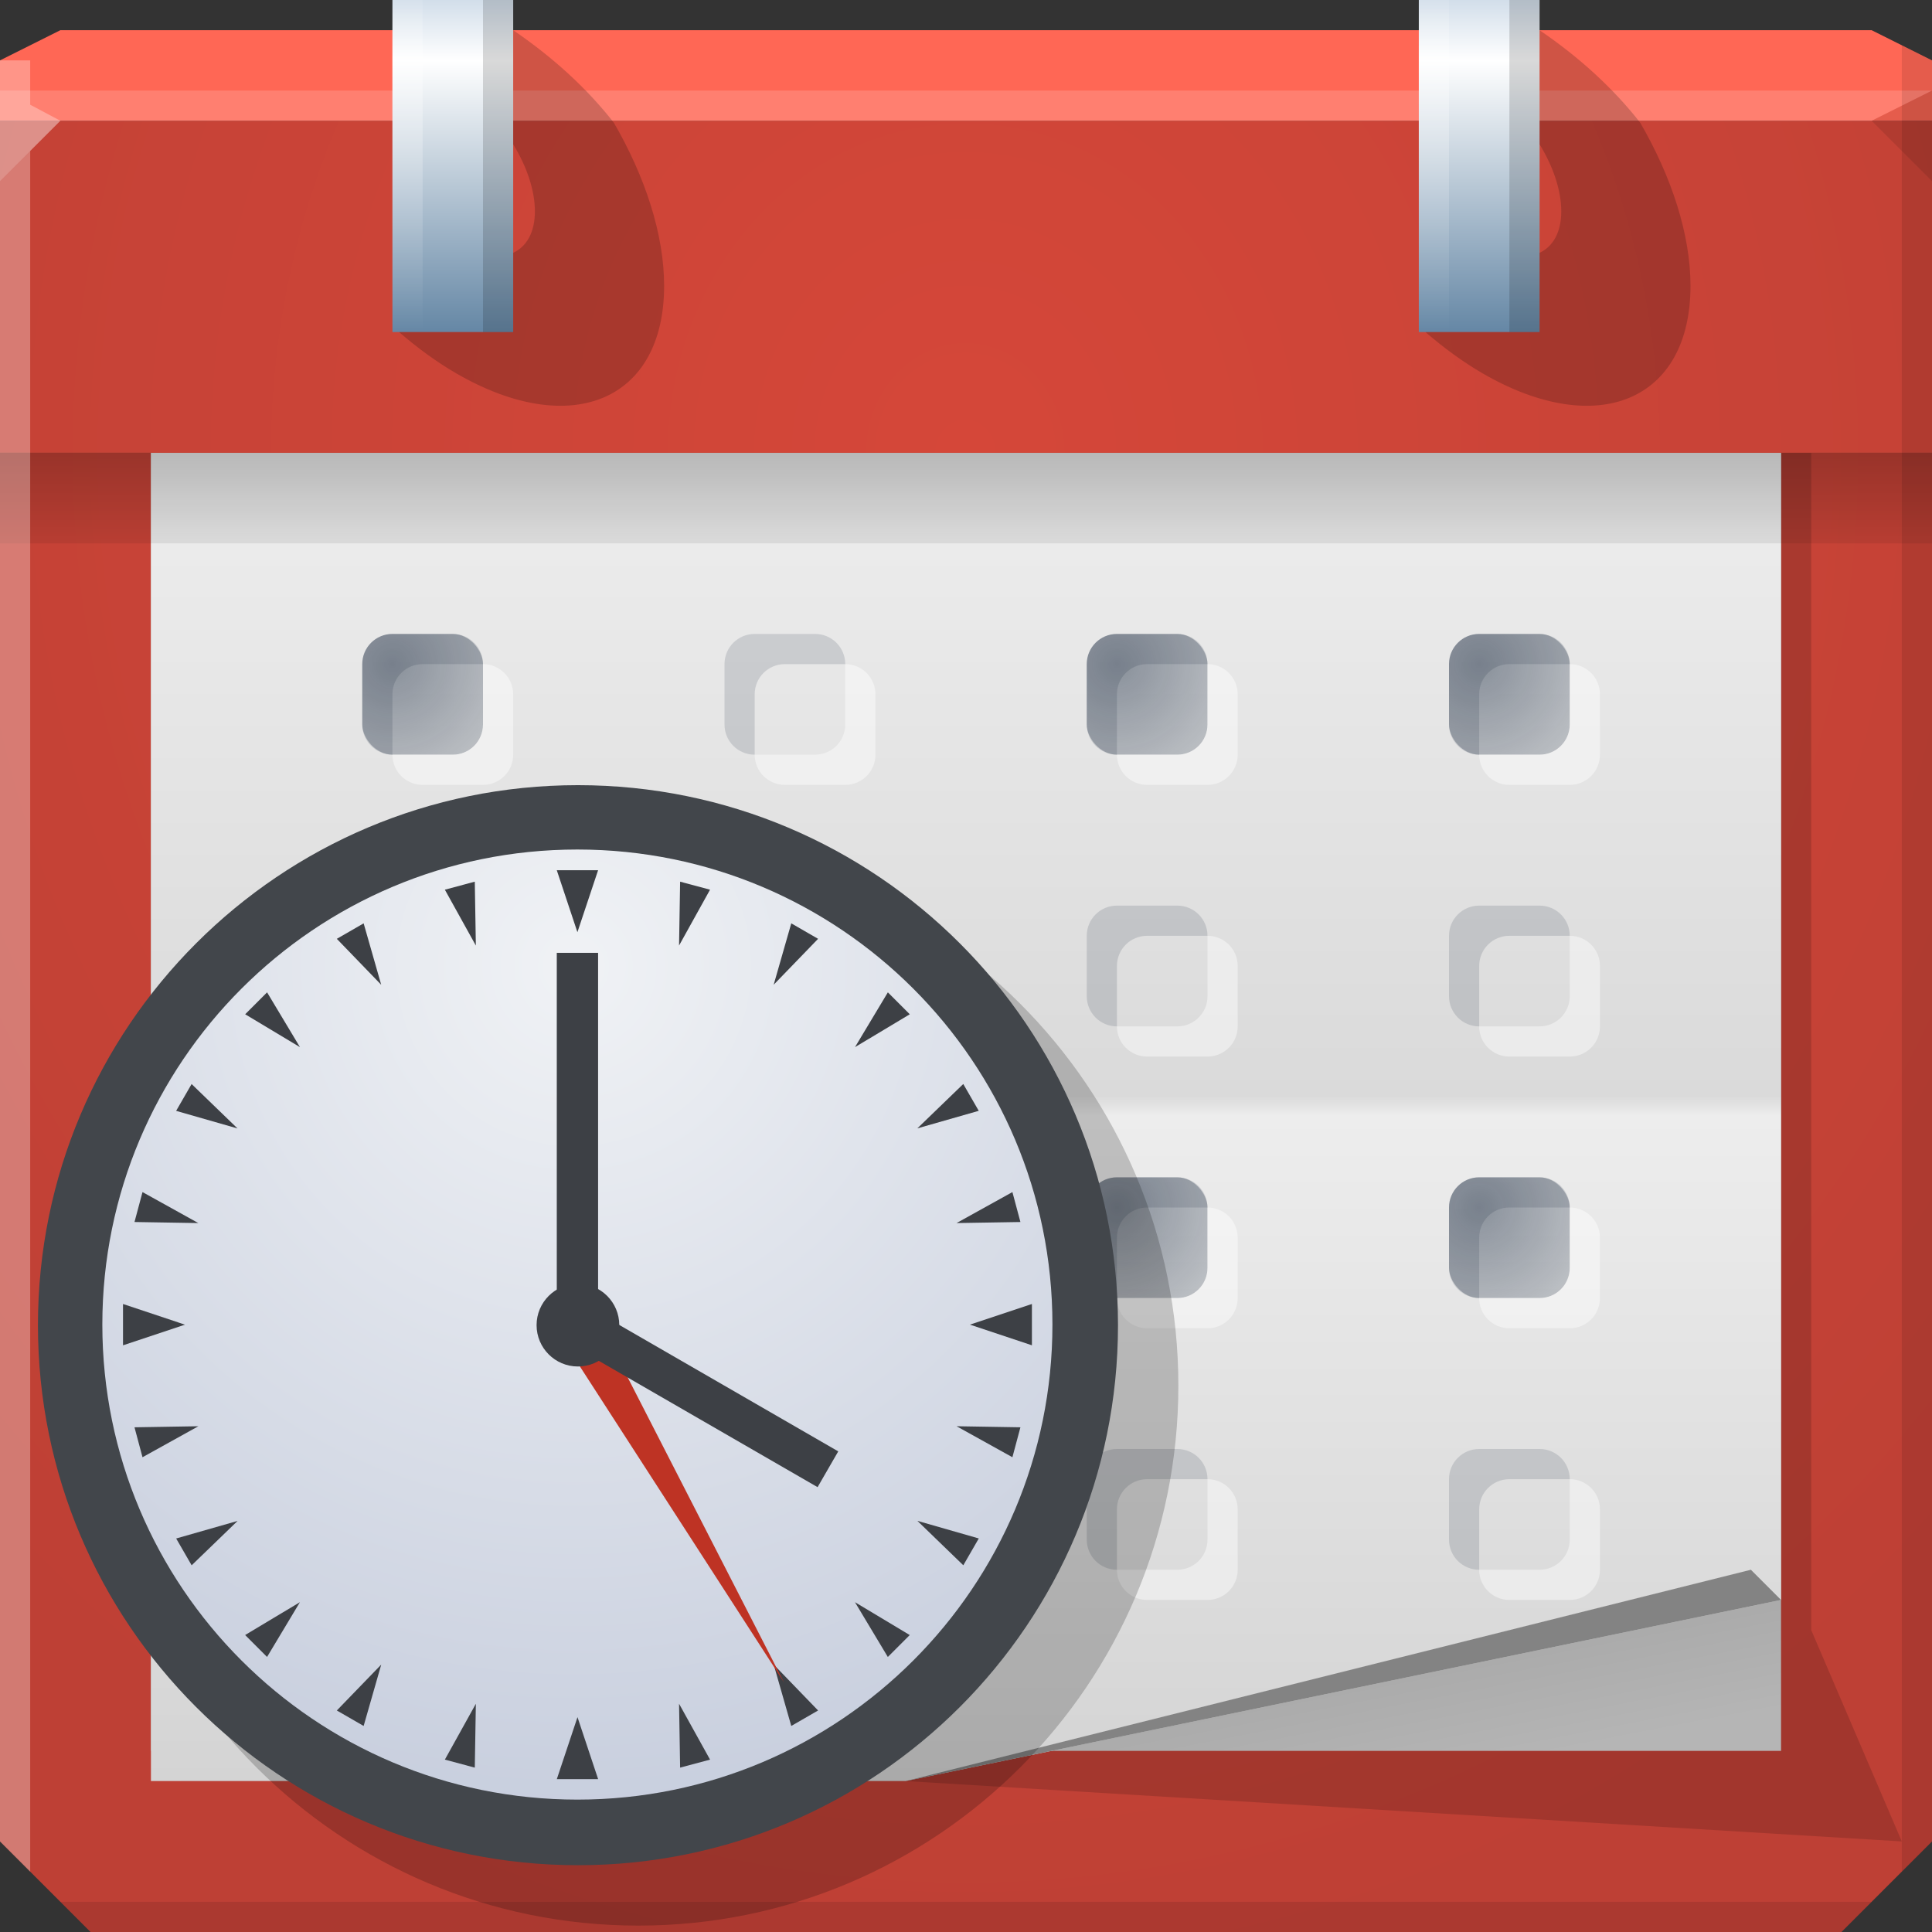<?xml version="1.0" encoding="UTF-8" standalone="no"?>
<!-- Created with Inkscape (http://www.inkscape.org/) -->

<svg
   xmlns:dc="http://purl.org/dc/elements/1.1/"
   xmlns:cc="http://creativecommons.org/ns#"
   xmlns:rdf="http://www.w3.org/1999/02/22-rdf-syntax-ns#"
   xmlns:svg="http://www.w3.org/2000/svg"
   xmlns="http://www.w3.org/2000/svg"
   xmlns:xlink="http://www.w3.org/1999/xlink"
   xmlns:sodipodi="http://sodipodi.sourceforge.net/DTD/sodipodi-0.dtd"
   xmlns:inkscape="http://www.inkscape.org/namespaces/inkscape"
   width="64"
   height="64"
   id="svg13094"
   version="1.1"
   inkscape:version="0.48.3.1 r9886"
   sodipodi:docname="calendar-time.svg">
  <rect width="100%" height="100%" fill="#333333" stroke="none"/>
  <sodipodi:namedview
     id="base"
     pagecolor="#ffffff"
     bordercolor="#666666"
     borderopacity="1.0"
     inkscape:pageopacity="0"
     inkscape:pageshadow="2"
     inkscape:zoom="11.313709"
     inkscape:cx="26.00367"
     inkscape:cy="30.99004"
     inkscape:document-units="px"
     inkscape:current-layer="g3212"
     showgrid="true"
     inkscape:snap-bbox="true"
     inkscape:bbox-paths="true"
     inkscape:bbox-nodes="true"
     inkscape:snap-bbox-edge-midpoints="true"
     inkscape:snap-bbox-midpoints="true"
     inkscape:object-paths="true"
     inkscape:snap-intersection-paths="true"
     inkscape:object-nodes="true"
     inkscape:snap-smooth-nodes="true"
     inkscape:snap-midpoints="true"
     inkscape:snap-object-midpoints="true"
     inkscape:snap-center="true"
     showguides="false"
     inkscape:guide-bbox="true"
     inkscape:window-width="1920"
     inkscape:window-height="1023"
     inkscape:window-x="-10"
     inkscape:window-y="35"
     inkscape:window-maximized="1"
     inkscape:snap-global="true"
     fit-margin-top="0"
     fit-margin-left="0"
     fit-margin-right="0"
     fit-margin-bottom="0"
     showborder="true"
     inkscape:showpageshadow="false"
     inkscape:snap-page="false">
    <inkscape:grid
       type="xygrid"
       id="grid3075"
       empspacing="5"
       visible="true"
       enabled="true"
       snapvisiblegridlinesonly="true"
       originx="1.6362304e-08px"
       originy="18px" />
    <sodipodi:guide
       orientation="0,1"
       position="-11,30"
       id="guide9148" />
    <sodipodi:guide
       orientation="1,0"
       position="32,70"
       id="guide9150" />
  </sodipodi:namedview>
  <defs
     id="defs13096">
    <linearGradient
       id="linearGradient4027">
      <stop
         id="stop4029"
         style="stop-color:#f0f2f5;stop-opacity:1;"
         offset="0" />
      <stop
         id="stop4031"
         style="stop-color:#c6cddd;stop-opacity:1;"
         offset="1" />
    </linearGradient>
    <radialGradient
       inkscape:collect="always"
       xlink:href="#linearGradient4027"
       id="radialGradient3244"
       gradientUnits="userSpaceOnUse"
       gradientTransform="matrix(5.1626571e-8,1.869,-1.843,0,34.724,-42.202)"
       cx="31.622"
       cy="1.039"
       fx="31.622"
       fy="1.039"
       r="24" />
    <linearGradient
       id="linearGradient4014-1">
      <stop
         style="stop-color:#00122b;stop-opacity:0.406;"
         offset="0"
         id="stop4016-0" />
      <stop
         style="stop-color:#00122b;stop-opacity:0.18"
         offset="1"
         id="stop4018-1" />
    </linearGradient>
    <linearGradient
       inkscape:collect="always"
       xlink:href="#linearGradient3827-0-2"
       id="linearGradient3922-2-8"
       gradientUnits="userSpaceOnUse"
       x1="11"
       y1="11"
       x2="11"
       y2="0" />
    <linearGradient
       id="linearGradient3827-0-2">
      <stop
         style="stop-color:#6587a5;stop-opacity:1;"
         offset="0"
         id="stop3829-7-5" />
      <stop
         id="stop3835-0-6"
         offset="0.818"
         style="stop-color:#ffffff;stop-opacity:1;" />
      <stop
         style="stop-color:#d2deea;stop-opacity:1;"
         offset="1"
         id="stop3831-9-0" />
    </linearGradient>
    <linearGradient
       inkscape:collect="always"
       xlink:href="#linearGradient3843-8-4"
       id="linearGradient3924-9-7"
       gradientUnits="userSpaceOnUse"
       x1="-10"
       y1="0"
       x2="-10"
       y2="11" />
    <linearGradient
       inkscape:collect="always"
       id="linearGradient3843-8-4">
      <stop
         style="stop-color:#ffffff;stop-opacity:0.079"
         offset="0"
         id="stop3845-0-3" />
      <stop
         id="stop3851-0-9"
         offset="0.182"
         style="stop-color:#ffffff;stop-opacity:0.345" />
      <stop
         style="stop-color:#ffffff;stop-opacity:0;"
         offset="1"
         id="stop3847-8-9" />
    </linearGradient>
    <linearGradient
       inkscape:collect="always"
       xlink:href="#linearGradient3827-0-2"
       id="linearGradient3918-2-7"
       gradientUnits="userSpaceOnUse"
       x1="11"
       y1="11"
       x2="11"
       y2="0" />
    <linearGradient
       inkscape:collect="always"
       xlink:href="#linearGradient3843-8-4"
       id="linearGradient3920-1-3"
       gradientUnits="userSpaceOnUse"
       x1="-10"
       y1="0"
       x2="-10"
       y2="11" />
    <linearGradient
       inkscape:collect="always"
       xlink:href="#linearGradient4482-7"
       id="linearGradient4488-6"
       x1="32"
       y1="15"
       x2="32"
       y2="18"
       gradientUnits="userSpaceOnUse"
       gradientTransform="matrix(1.103,0,0,1,-3.31,0)" />
    <linearGradient
       inkscape:collect="always"
       id="linearGradient4482-7">
      <stop
         style="stop-color:#000000;stop-opacity:0.228"
         offset="0"
         id="stop4484-8" />
      <stop
         style="stop-color:#000000;stop-opacity:0.072"
         offset="1"
         id="stop4486-5" />
    </linearGradient>
    <radialGradient
       inkscape:collect="always"
       xlink:href="#linearGradient4490-7"
       id="radialGradient4496-9"
       cx="32"
       cy="41.5"
       fx="32"
       fy="41.5"
       r="32"
       gradientTransform="matrix(-2.1000745e-8,1.594,-1.438,-1.8941848e-8,91.656,-36)"
       gradientUnits="userSpaceOnUse" />
    <linearGradient
       id="linearGradient4490-7">
      <stop
         style="stop-color:#d54739;stop-opacity:1;"
         offset="0"
         id="stop4492-0" />
      <stop
         style="stop-color:#be4035;stop-opacity:1;"
         offset="1"
         id="stop4494-6" />
    </linearGradient>
    <linearGradient
       inkscape:collect="always"
       xlink:href="#linearGradient3918-66-1"
       id="linearGradient4579-7"
       gradientUnits="userSpaceOnUse"
       gradientTransform="translate(-3117.602,-1600.228)"
       x1="3113.439"
       y1="1659.228"
       x2="3113.439"
       y2="1615.228" />
    <linearGradient
       x1="31"
       y1="64"
       x2="31"
       y2="2"
       id="linearGradient3918-66-1"
       gradientUnits="userSpaceOnUse">
      <stop
         id="stop3920-8-4"
         style="stop-color:#d4d4d4;stop-opacity:1"
         offset="0" />
      <stop
         id="stop3922-3-6"
         style="stop-color:#ededed;stop-opacity:1;"
         offset="0.501" />
      <stop
         id="stop3924-9-6"
         style="stop-color:#dadada;stop-opacity:1;"
         offset="0.516" />
      <stop
         id="stop3926-5-9"
         style="stop-color:#eeeeee;stop-opacity:1;"
         offset="1" />
    </linearGradient>
    <linearGradient
       inkscape:collect="always"
       xlink:href="#linearGradient4582-1"
       id="linearGradient4592-3"
       gradientUnits="userSpaceOnUse"
       x1="51.088"
       y1="54.293"
       x2="52"
       y2="59"
       gradientTransform="translate(0,-1)" />
    <linearGradient
       inkscape:collect="always"
       id="linearGradient4582-1">
      <stop
         style="stop-color:#a7a7a7;stop-opacity:1"
         offset="0"
         id="stop4584-1" />
      <stop
         style="stop-color:#b5b5b5;stop-opacity:1"
         offset="1"
         id="stop4586-5" />
    </linearGradient>
    <radialGradient
       r="32"
       fy="41.5"
       fx="32"
       cy="41.5"
       cx="32"
       gradientTransform="matrix(-2.1000745e-8,1.594,-1.438,-1.8941848e-8,91.656,-36)"
       gradientUnits="userSpaceOnUse"
       id="radialGradient4058"
       xlink:href="#linearGradient4490-7"
       inkscape:collect="always" />
    <radialGradient
       inkscape:collect="always"
       xlink:href="#linearGradient4014-1"
       id="radialGradient3551"
       gradientUnits="userSpaceOnUse"
       gradientTransform="matrix(2,0,0,2,-10,-23)"
       cx="10"
       cy="23"
       fx="10"
       fy="23"
       r="2" />
  </defs>
  <path
     style="color:#000000;fill:url(#radialGradient4058);fill-opacity:1;fill-rule:nonzero;stroke:none;stroke-width:2.286;marker:none;visibility:visible;display:inline;overflow:visible;enable-background:accumulate"
     d="M 1.6362304e-8,15 64,15 64,61 61,64 3,64 1.6362304e-8,61 z"
     id="rect4519"
     inkscape:connector-curvature="0"
     sodipodi:nodetypes="ccccccc" />
  <path
     sodipodi:nodetypes="ccccccc"
     id="path4575"
     d="m 6,15 0,44 24,0 33,2 -3,-7 0,-39 z"
     style="color:#000000;fill:#000000;fill-opacity:0.152;fill-rule:nonzero;stroke:none;stroke-width:1;marker:none;visibility:visible;display:inline;overflow:visible;enable-background:accumulate"
     inkscape:connector-curvature="0" />
  <path
     inkscape:connector-curvature="0"
     style="color:#000000;fill:url(#linearGradient4592-3);fill-opacity:1;fill-rule:nonzero;stroke:none;stroke-width:1;marker:none;visibility:visible;display:inline;overflow:visible;enable-background:accumulate"
     d="m 5,14 0,44 54,0 0,-44 z"
     id="path4590"
     sodipodi:nodetypes="ccccc" />
  <path
     inkscape:connector-curvature="0"
     style="color:#000000;fill:url(#linearGradient4579-7);fill-opacity:1;fill-rule:nonzero;stroke:none;stroke-width:1;marker:none;visibility:visible;display:inline;overflow:visible;enable-background:accumulate"
     d="m 5,15 0,44 25,0 29,-6 0,-38 z"
     id="path4577"
     sodipodi:nodetypes="cccccc" />
  <path
     sodipodi:nodetypes="cccccc"
     inkscape:connector-curvature="0"
     style="color:#000000;fill:url(#radialGradient4496-9);fill-opacity:1;fill-rule:nonzero;stroke:none;stroke-width:2.286;marker:none;visibility:visible;display:inline;overflow:visible;enable-background:accumulate"
     d="m 0,4 c 0,18.154 0,43.297 0,11 l 64,0 c 0,32.297 0,7.154 0,-11 L 32,4 z"
     id="path3786" />
  <path
     id="path6538"
     d="m 1.6362304e-8,18 c 0,-4.951 0,-11.808 0,-3 L 64,15 c 0,-8.808 0,-1.951 0,3 l -32,0 z"
     style="color:#000000;fill:url(#linearGradient4488-6);fill-opacity:1;fill-rule:nonzero;stroke:none;stroke-width:2.286;marker:none;visibility:visible;display:inline;overflow:visible;enable-background:accumulate"
     inkscape:connector-curvature="0"
     sodipodi:nodetypes="cccccc" />
  <path
     style="color:#000000;fill:#ff6755;fill-opacity:1;fill-rule:nonzero;stroke:none;marker:none;visibility:visible;display:inline;overflow:visible;enable-background:accumulate"
     d="M 2,1 0,2 0,4 19.562,4 39.125,4 64,4 64,2 62,1 39.125,1 19.562,1 z"
     id="path6688"
     inkscape:connector-curvature="0"
     sodipodi:nodetypes="ccccccccccc" />
  <path
     style="fill:#ffffff;fill-opacity:0.161;fill-rule:nonzero"
     d="M 0,3 0,6 2,4 32,4 62,4 64,3 32,3 z"
     id="path4298"
     inkscape:connector-curvature="0"
     sodipodi:nodetypes="cccccccc" />
  <path
     style="fill:#ffffff;fill-opacity:0.301;fill-rule:nonzero"
     d="M 0,2 1.6362304e-8,61 1,62 1,5 2,4 1,3.469 1,2 z"
     id="path3864"
     inkscape:connector-curvature="0"
     sodipodi:nodetypes="cccccccc" />
  <g
     id="g3870"
     transform="translate(4,0)">
    <rect
       y="0"
       x="9"
       height="11"
       width="4"
       id="rect3872"
       style="color:#000000;fill:url(#linearGradient3918-2-7);fill-opacity:1;fill-rule:nonzero;stroke:none;stroke-width:2.286;marker:none;visibility:visible;display:inline;overflow:visible;enable-background:accumulate" />
    <rect
       y="0"
       x="12"
       height="11"
       width="1"
       id="rect3874"
       style="color:#000000;fill:#000000;fill-opacity:0.152;fill-rule:nonzero;stroke:none;stroke-width:2.286;marker:none;visibility:visible;display:inline;overflow:visible;enable-background:accumulate" />
    <rect
       style="color:#000000;fill:url(#linearGradient3920-1-3);fill-opacity:1;fill-rule:nonzero;stroke:none;stroke-width:2.286;marker:none;visibility:visible;display:inline;overflow:visible;enable-background:accumulate"
       id="rect3876"
       width="1"
       height="11"
       x="-10"
       y="0"
       transform="scale(-1,1)" />
    <path
       style="color:#000000;fill:#000000;fill-opacity:0.189;fill-rule:nonzero;stroke:none;stroke-width:2.286;marker:none;visibility:visible;display:inline;overflow:visible;enable-background:accumulate"
       d="m 13,1 0,3.781 C 13.447,5.506 13.719,6.303 13.719,7 13.719,7.696 13.446,8.167 13,8.375 L 13,11 9.219,11 c 0.605,0.521 1.247,0.994 1.906,1.375 C 14.927,14.57 18,13.271 18,9.469 18,7.762 17.371,5.853 16.336,4.067 15.436,2.918 14.317,1.899 13,1 z"
       id="path3878"
       inkscape:connector-curvature="0"
       sodipodi:nodetypes="ccscccsscc" />
  </g>
  <g
     id="g3864"
     transform="translate(38,0)">
    <rect
       style="color:#000000;fill:url(#linearGradient3922-2-8);fill-opacity:1;fill-rule:nonzero;stroke:none;stroke-width:2.286;marker:none;visibility:visible;display:inline;overflow:visible;enable-background:accumulate"
       id="rect3837"
       width="4"
       height="11"
       x="9"
       y="0" />
    <rect
       style="color:#000000;fill:#000000;fill-opacity:0.152;fill-rule:nonzero;stroke:none;stroke-width:2.286;marker:none;visibility:visible;display:inline;overflow:visible;enable-background:accumulate"
       id="rect3841"
       width="1"
       height="11"
       x="12"
       y="0" />
    <rect
       transform="scale(-1,1)"
       y="0"
       x="-10"
       height="11"
       width="1"
       id="rect3825"
       style="color:#000000;fill:url(#linearGradient3924-9-7);fill-opacity:1;fill-rule:nonzero;stroke:none;stroke-width:2.286;marker:none;visibility:visible;display:inline;overflow:visible;enable-background:accumulate" />
    <path
       sodipodi:nodetypes="ccscccsscc"
       inkscape:connector-curvature="0"
       id="path3855"
       d="m 13,1 0,3.781 C 13.447,5.506 13.719,6.303 13.719,7 13.719,7.696 13.446,8.167 13,8.375 L 13,11 9.219,11 c 0.605,0.521 1.247,0.994 1.906,1.375 C 14.927,14.57 18,13.271 18,9.469 18,7.762 17.371,5.853 16.336,4.067 15.436,2.918 14.317,1.899 13,1 z"
       style="color:#000000;fill:#000000;fill-opacity:0.189;fill-rule:nonzero;stroke:none;stroke-width:2.286;marker:none;visibility:visible;display:inline;overflow:visible;enable-background:accumulate" />
  </g>
  <path
     d="M 64,6 62,4 64,3 z"
     id="path3028"
     style="fill:#000000;fill-opacity:0.102"
     inkscape:connector-curvature="0"
     sodipodi:nodetypes="cccc" />
  <path
     style="fill:#000000;fill-opacity:0.102;fill-rule:nonzero"
     d="m 63,1.5 0,60.5 -1,1 -60,0 1,1 58,0 3,-3 0,-59 z"
     id="path3792"
     inkscape:connector-curvature="0"
     sodipodi:nodetypes="ccccccccc" />
  <g
     id="g3959"
     transform="translate(3,-1)">
    <rect
       y="22"
       x="9"
       height="4"
       width="4"
       id="rect4227"
       style="color:#000000;fill:url(#radialGradient3551);fill-opacity:1;fill-rule:nonzero;stroke:none;stroke-width:2.286;marker:none;visibility:visible;display:inline;overflow:visible;enable-background:accumulate"
       rx="1"
       ry="1" />
    <path
       style="color:#000000;fill:#00122b;fill-opacity:0.132;fill-rule:nonzero;stroke:none;stroke-width:2.286;marker:none;visibility:visible;display:inline;overflow:visible;enable-background:accumulate"
       d="m 10,22 c -0.554,0 -1,0.446 -1,1 l 0,2 c 0,0.554 0.446,1 1,1 l 0,-2 c 0,-0.554 0.446,-1 1,-1 l 2,0 c 0,-0.554 -0.446,-1 -1,-1 l -2,0 z"
       id="rect4180"
       inkscape:connector-curvature="0" />
    <path
       style="color:#000000;fill:#ffffff;fill-opacity:0.438;fill-rule:nonzero;stroke:none;stroke-width:2.286;marker:none;visibility:visible;display:inline;overflow:visible;enable-background:accumulate"
       d="m 13,23 0,2 c 0,0.554 -0.446,1 -1,1 l -2,0 c 0,0.554 0.446,1 1,1 l 2,0 c 0.554,0 1,-0.446 1,-1 l 0,-2 c 0,-0.554 -0.446,-1 -1,-1 z"
       id="rect3955"
       inkscape:connector-curvature="0" />
  </g>
  <use
     x="0"
     y="0"
     xlink:href="#g3959"
     id="use3973"
     transform="translate(12,0)"
     width="64"
     height="64" />
  <use
     height="64"
     width="64"
     transform="translate(12,9)"
     id="use3991"
     xlink:href="#g3959"
     y="0"
     x="0" />
  <use
     x="0"
     y="0"
     xlink:href="#g3959"
     id="use3979"
     transform="translate(0,9)"
     width="64"
     height="64" />
  <use
     height="64"
     width="64"
     transform="translate(12,18)"
     id="use3993"
     xlink:href="#g3959"
     y="0"
     x="0" />
  <use
     x="0"
     y="0"
     xlink:href="#g3959"
     id="use3985"
     transform="translate(0,18)"
     width="64"
     height="64" />
  <use
     x="0"
     y="0"
     xlink:href="#g3959"
     id="use3995"
     transform="translate(12,27)"
     width="64"
     height="64" />
  <use
     height="64"
     width="64"
     transform="translate(0,27)"
     id="use3969"
     xlink:href="#g3959"
     y="0"
     x="0" />
  <use
     x="0"
     y="0"
     xlink:href="#g3959"
     id="use3975"
     transform="translate(24,0)"
     width="64"
     height="64" />
  <use
     x="0"
     y="0"
     xlink:href="#g3959"
     id="use3981"
     transform="translate(24,9)"
     width="64"
     height="64" />
  <use
     x="0"
     y="0"
     xlink:href="#g3959"
     id="use3987"
     transform="translate(24,18)"
     width="64"
     height="64" />
  <use
     height="64"
     width="64"
     transform="translate(24,27)"
     id="use3971"
     xlink:href="#g3959"
     y="0"
     x="0" />
  <use
     height="64"
     width="64"
     transform="translate(36,0)"
     id="use3977"
     xlink:href="#g3959"
     y="0"
     x="0" />
  <use
     height="64"
     width="64"
     transform="translate(36,9)"
     id="use3983"
     xlink:href="#g3959"
     y="0"
     x="0" />
  <use
     height="64"
     width="64"
     transform="translate(36,18)"
     id="use3989"
     xlink:href="#g3959"
     y="0"
     x="0" />
  <use
     x="0"
     y="0"
     xlink:href="#g3959"
     id="use3962"
     transform="translate(36,27)"
     width="64"
     height="64" />
  <path
     style="color:#000000;fill:#838383;fill-opacity:1;fill-rule:nonzero;stroke:none;stroke-width:1;marker:none;visibility:visible;display:inline;overflow:visible;enable-background:accumulate"
     d="M 59,53 30,59 58,52 z"
     id="path3014-1"
     inkscape:connector-curvature="0"
     sodipodi:nodetypes="cccc" />
  <g
     id="g3212"
     transform="matrix(1.212,0,0,1.212,-12.08,-15.275)">
    <path
       transform="matrix(0.615,0,0,0.615,7.119,28.949)"
       d="M 57,35 C 57,48.255 46.255,59 33,59 19.745,59 9,48.255 9,35 9,21.745 19.745,11 33,11 46.255,11 57,21.745 57,35 z"
       sodipodi:ry="24"
       sodipodi:rx="24"
       sodipodi:cy="35"
       sodipodi:cx="33"
       id="path4157"
       style="color:#000000;fill:#000000;fill-opacity:0.199;fill-rule:nonzero;stroke:none;stroke-width:1.343;marker:none;visibility:visible;display:inline;overflow:visible;enable-background:accumulate"
       sodipodi:type="arc" />
    <path
       sodipodi:type="arc"
       style="color:#000000;fill:#42464b;fill-opacity:1;fill-rule:evenodd;stroke:none;stroke-width:1.333;marker:none;visibility:visible;display:inline;overflow:visible;enable-background:accumulate"
       id="path3246"
       sodipodi:cx="33"
       sodipodi:cy="35"
       sodipodi:rx="24"
       sodipodi:ry="24"
       d="M 57,35 C 57,48.255 46.255,59 33,59 19.745,59 9,48.255 9,35 9,21.745 19.745,11 33,11 46.255,11 57,21.745 57,35 z"
       transform="matrix(0.615,0,0,0.615,5.469,27.298)" />
    <path
       sodipodi:type="arc"
       style="color:#000000;fill:url(#radialGradient3244);fill-opacity:1;fill-rule:evenodd;stroke:none;stroke-width:1.333;marker:none;visibility:visible;display:inline;overflow:visible;enable-background:accumulate"
       id="path3093"
       sodipodi:cx="33"
       sodipodi:cy="35"
       sodipodi:rx="24"
       sodipodi:ry="24"
       d="M 57,35 C 57,48.255 46.255,59 33,59 19.745,59 9,48.255 9,35 9,21.745 19.745,11 33,11 46.255,11 57,21.745 57,35 z"
       transform="matrix(0.541,0,0,0.541,7.895,29.871)" />
    <g
       id="g4321"
       style="fill:#3d4045;fill-opacity:1">
      <path
         inkscape:transform-center-y="-11.574129"
         sodipodi:nodetypes="cccc"
         inkscape:connector-curvature="0"
         id="path3869"
         d="m 25.185,36.388 1.129,0 -0.565,1.694 z"
         style="color:#000000;fill:#3d4045;fill-opacity:1;fill-rule:nonzero;stroke:none;stroke-width:4;marker:none;visibility:visible;display:inline;overflow:visible;enable-background:accumulate" />
      <path
         inkscape:transform-center-y="-11.574129"
         sodipodi:nodetypes="cccc"
         inkscape:connector-curvature="0"
         id="path3871"
         d="m 38.171,48.244 0,1.129 -1.694,-0.565 z"
         style="color:#000000;fill:#3d4045;fill-opacity:1;fill-rule:nonzero;stroke:none;stroke-width:4;marker:none;visibility:visible;display:inline;overflow:visible;enable-background:accumulate" />
      <path
         inkscape:transform-center-y="-11.574129"
         sodipodi:nodetypes="cccc"
         inkscape:connector-curvature="0"
         id="path3873"
         d="m 26.315,61.23 -1.129,0 0.565,-1.694 z"
         style="color:#000000;fill:#3d4045;fill-opacity:1;fill-rule:nonzero;stroke:none;stroke-width:4;marker:none;visibility:visible;display:inline;overflow:visible;enable-background:accumulate" />
      <path
         inkscape:transform-center-x="11.57413"
         sodipodi:nodetypes="cccc"
         inkscape:connector-curvature="0"
         id="path3875"
         d="m 13.329,49.373 0,-1.129 1.694,0.565 z"
         style="color:#000000;fill:#3d4045;fill-opacity:1;fill-rule:nonzero;stroke:none;stroke-width:4;marker:none;visibility:visible;display:inline;overflow:visible;enable-background:accumulate" />
      <path
         inkscape:transform-center-y="11.574129"
         sodipodi:nodetypes="cccc"
         inkscape:connector-curvature="0"
         id="path3877"
         d="m 22.944,60.916 -0.818,-0.219 0.847,-1.526 z"
         style="color:#000000;fill:#3d4045;fill-opacity:1;fill-rule:nonzero;stroke:none;stroke-width:4;marker:none;visibility:visible;display:inline;overflow:visible;enable-background:accumulate" />
      <path
         inkscape:transform-center-y="11.574129"
         sodipodi:nodetypes="cccc"
         inkscape:connector-curvature="0"
         id="path3879"
         d="m 19.906,59.777 -0.733,-0.423 1.214,-1.255 z"
         style="color:#000000;fill:#3d4045;fill-opacity:1;fill-rule:nonzero;stroke:none;stroke-width:4;marker:none;visibility:visible;display:inline;overflow:visible;enable-background:accumulate" />
      <path
         inkscape:transform-center-y="11.574129"
         sodipodi:nodetypes="cccc"
         inkscape:connector-curvature="0"
         id="path3881"
         d="m 17.266,57.891 -0.599,-0.599 1.497,-0.898 z"
         style="color:#000000;fill:#3d4045;fill-opacity:1;fill-rule:nonzero;stroke:none;stroke-width:4;marker:none;visibility:visible;display:inline;overflow:visible;enable-background:accumulate" />
      <path
         inkscape:transform-center-y="11.574129"
         sodipodi:nodetypes="cccc"
         inkscape:connector-curvature="0"
         id="path3883"
         d="m 15.205,55.386 -0.423,-0.733 1.679,-0.48 z"
         style="color:#000000;fill:#3d4045;fill-opacity:1;fill-rule:nonzero;stroke:none;stroke-width:4;marker:none;visibility:visible;display:inline;overflow:visible;enable-background:accumulate" />
      <path
         inkscape:transform-center-y="11.574131"
         sodipodi:nodetypes="cccc"
         inkscape:connector-curvature="0"
         id="path3885"
         d="m 13.862,52.432 -0.219,-0.818 1.746,-0.029 z"
         style="color:#000000;fill:#3d4045;fill-opacity:1;fill-rule:nonzero;stroke:none;stroke-width:4;marker:none;visibility:visible;display:inline;overflow:visible;enable-background:accumulate" />
      <path
         inkscape:transform-center-y="11.574129"
         sodipodi:nodetypes="cccc"
         inkscape:connector-curvature="0"
         id="path3887"
         d="m 13.643,46.003 0.219,-0.818 1.526,0.847 z"
         style="color:#000000;fill:#3d4045;fill-opacity:1;fill-rule:nonzero;stroke:none;stroke-width:4;marker:none;visibility:visible;display:inline;overflow:visible;enable-background:accumulate" />
      <path
         inkscape:transform-center-y="11.574129"
         sodipodi:nodetypes="cccc"
         inkscape:connector-curvature="0"
         id="path3889"
         d="m 14.781,42.965 0.423,-0.733 1.255,1.214 z"
         style="color:#000000;fill:#3d4045;fill-opacity:1;fill-rule:nonzero;stroke:none;stroke-width:4;marker:none;visibility:visible;display:inline;overflow:visible;enable-background:accumulate" />
      <path
         inkscape:transform-center-y="11.574129"
         sodipodi:nodetypes="cccc"
         inkscape:connector-curvature="0"
         id="path3891"
         d="m 16.668,40.325 0.599,-0.599 0.898,1.497 z"
         style="color:#000000;fill:#3d4045;fill-opacity:1;fill-rule:nonzero;stroke:none;stroke-width:4;marker:none;visibility:visible;display:inline;overflow:visible;enable-background:accumulate" />
      <path
         inkscape:transform-center-y="11.57413"
         sodipodi:nodetypes="cccc"
         inkscape:connector-curvature="0"
         id="path3893"
         d="m 19.173,38.263 0.733,-0.423 0.48,1.679 z"
         style="color:#000000;fill:#3d4045;fill-opacity:1;fill-rule:nonzero;stroke:none;stroke-width:4;marker:none;visibility:visible;display:inline;overflow:visible;enable-background:accumulate" />
      <path
         inkscape:transform-center-y="11.574129"
         sodipodi:nodetypes="cccc"
         inkscape:connector-curvature="0"
         id="path3895"
         d="m 22.126,36.92 0.818,-0.219 0.029,1.746 z"
         style="color:#000000;fill:#3d4045;fill-opacity:1;fill-rule:nonzero;stroke:none;stroke-width:4;marker:none;visibility:visible;display:inline;overflow:visible;enable-background:accumulate" />
      <path
         inkscape:transform-center-y="11.574129"
         sodipodi:nodetypes="cccc"
         inkscape:connector-curvature="0"
         id="path3897"
         d="m 28.556,36.701 0.818,0.219 -0.847,1.526 z"
         style="color:#000000;fill:#3d4045;fill-opacity:1;fill-rule:nonzero;stroke:none;stroke-width:4;marker:none;visibility:visible;display:inline;overflow:visible;enable-background:accumulate" />
      <path
         inkscape:transform-center-y="11.57413"
         sodipodi:nodetypes="cccc"
         inkscape:connector-curvature="0"
         id="path3899"
         d="m 31.594,37.84 0.733,0.423 -1.214,1.255 z"
         style="color:#000000;fill:#3d4045;fill-opacity:1;fill-rule:nonzero;stroke:none;stroke-width:4;marker:none;visibility:visible;display:inline;overflow:visible;enable-background:accumulate" />
      <path
         inkscape:transform-center-y="11.574129"
         sodipodi:nodetypes="cccc"
         inkscape:connector-curvature="0"
         id="path3901"
         d="m 34.234,39.726 0.599,0.599 -1.497,0.898 z"
         style="color:#000000;fill:#3d4045;fill-opacity:1;fill-rule:nonzero;stroke:none;stroke-width:4;marker:none;visibility:visible;display:inline;overflow:visible;enable-background:accumulate" />
      <path
         inkscape:transform-center-y="11.574129"
         sodipodi:nodetypes="cccc"
         inkscape:connector-curvature="0"
         id="path3903"
         d="m 36.295,42.231 0.423,0.733 -1.679,0.48 z"
         style="color:#000000;fill:#3d4045;fill-opacity:1;fill-rule:nonzero;stroke:none;stroke-width:4;marker:none;visibility:visible;display:inline;overflow:visible;enable-background:accumulate" />
      <path
         inkscape:transform-center-y="11.574127"
         sodipodi:nodetypes="cccc"
         inkscape:connector-curvature="0"
         id="path3905"
         d="m 37.638,45.185 0.219,0.818 -1.746,0.029 z"
         style="color:#000000;fill:#3d4045;fill-opacity:1;fill-rule:nonzero;stroke:none;stroke-width:4;marker:none;visibility:visible;display:inline;overflow:visible;enable-background:accumulate" />
      <path
         inkscape:transform-center-y="11.574129"
         sodipodi:nodetypes="cccc"
         inkscape:connector-curvature="0"
         id="path3907"
         d="m 37.857,51.614 -0.219,0.818 -1.526,-0.847 z"
         style="color:#000000;fill:#3d4045;fill-opacity:1;fill-rule:nonzero;stroke:none;stroke-width:4;marker:none;visibility:visible;display:inline;overflow:visible;enable-background:accumulate" />
      <path
         inkscape:transform-center-y="11.574129"
         sodipodi:nodetypes="cccc"
         inkscape:connector-curvature="0"
         id="path3909"
         d="m 36.719,54.652 -0.423,0.733 -1.255,-1.214 z"
         style="color:#000000;fill:#3d4045;fill-opacity:1;fill-rule:nonzero;stroke:none;stroke-width:4;marker:none;visibility:visible;display:inline;overflow:visible;enable-background:accumulate" />
      <path
         inkscape:transform-center-y="11.574129"
         sodipodi:nodetypes="cccc"
         inkscape:connector-curvature="0"
         id="path3911"
         d="m 34.832,57.292 -0.599,0.599 -0.898,-1.497 z"
         style="color:#000000;fill:#3d4045;fill-opacity:1;fill-rule:nonzero;stroke:none;stroke-width:4;marker:none;visibility:visible;display:inline;overflow:visible;enable-background:accumulate" />
      <path
         inkscape:transform-center-y="11.574129"
         sodipodi:nodetypes="cccc"
         inkscape:connector-curvature="0"
         id="path3913"
         d="M 32.327,59.354 31.594,59.777 31.114,58.099 z"
         style="color:#000000;fill:#3d4045;fill-opacity:1;fill-rule:nonzero;stroke:none;stroke-width:4;marker:none;visibility:visible;display:inline;overflow:visible;enable-background:accumulate" />
      <path
         style="color:#000000;fill:#3d4045;fill-opacity:1;fill-rule:nonzero;stroke:none;stroke-width:4;marker:none;visibility:visible;display:inline;overflow:visible;enable-background:accumulate"
         d="m 29.374,60.697 -0.818,0.219 -0.029,-1.746 z"
         id="path3865"
         inkscape:connector-curvature="0"
         sodipodi:nodetypes="cccc"
         inkscape:transform-center-y="11.234548"
         inkscape:transform-center-x="-3.2001151" />
    </g>
    <path
       inkscape:transform-center-x="-2.1276952"
       style="color:#000000;fill:#be3324;fill-opacity:1;fill-rule:nonzero;stroke:none;stroke-width:2.286;marker:none;visibility:visible;display:inline;overflow:visible;enable-background:accumulate"
       d="m 31.396,58.588 -6.135,-9.497 0.978,-0.565 z"
       id="path3862"
       inkscape:connector-curvature="0"
       sodipodi:nodetypes="cccc"
       inkscape:transform-center-y="3.9182204" />
    <g
       id="g4347"
       style="fill:#3d4045;fill-opacity:1">
      <path
         inkscape:transform-center-y="-5.0813252"
         sodipodi:nodetypes="ccccc"
         inkscape:connector-curvature="0"
         id="path3867"
         d="m 25.185,38.646 1.129,0 0,10.163 -1.129,0 z"
         style="color:#000000;fill:#3d4045;fill-opacity:1;fill-rule:nonzero;stroke:none;stroke-width:4;marker:none;visibility:visible;display:inline;overflow:visible;enable-background:accumulate" />
      <path
         style="color:#000000;fill:#3d4045;fill-opacity:1;fill-rule:nonzero;stroke:none;stroke-width:4;marker:none;visibility:visible;display:inline;overflow:visible;enable-background:accumulate"
         d="m 32.313,53.25 -6.845,-3.952 0.565,-0.978 6.845,3.952 z"
         id="rect3859"
         inkscape:connector-curvature="0"
         sodipodi:nodetypes="ccccc"
         inkscape:transform-center-y="1.9760706"
         inkscape:transform-center-x="-3.4226551" />
      <path
         sodipodi:type="arc"
         style="color:#000000;fill:#3d4045;fill-opacity:1;fill-rule:nonzero;stroke:none;stroke-width:4;marker:none;visibility:visible;display:inline;overflow:visible;enable-background:accumulate"
         id="path3851"
         sodipodi:cx="32"
         sodipodi:cy="32"
         sodipodi:rx="2"
         sodipodi:ry="2"
         d="m 34,32 c 0,1.105 -0.895,2 -2,2 -1.105,0 -2,-0.895 -2,-2 0,-1.105 0.895,-2 2,-2 1.105,0 2,0.895 2,2 z"
         transform="matrix(0.565,0,0,0.565,7.683,30.742)" />
    </g>
  </g>
</svg>
